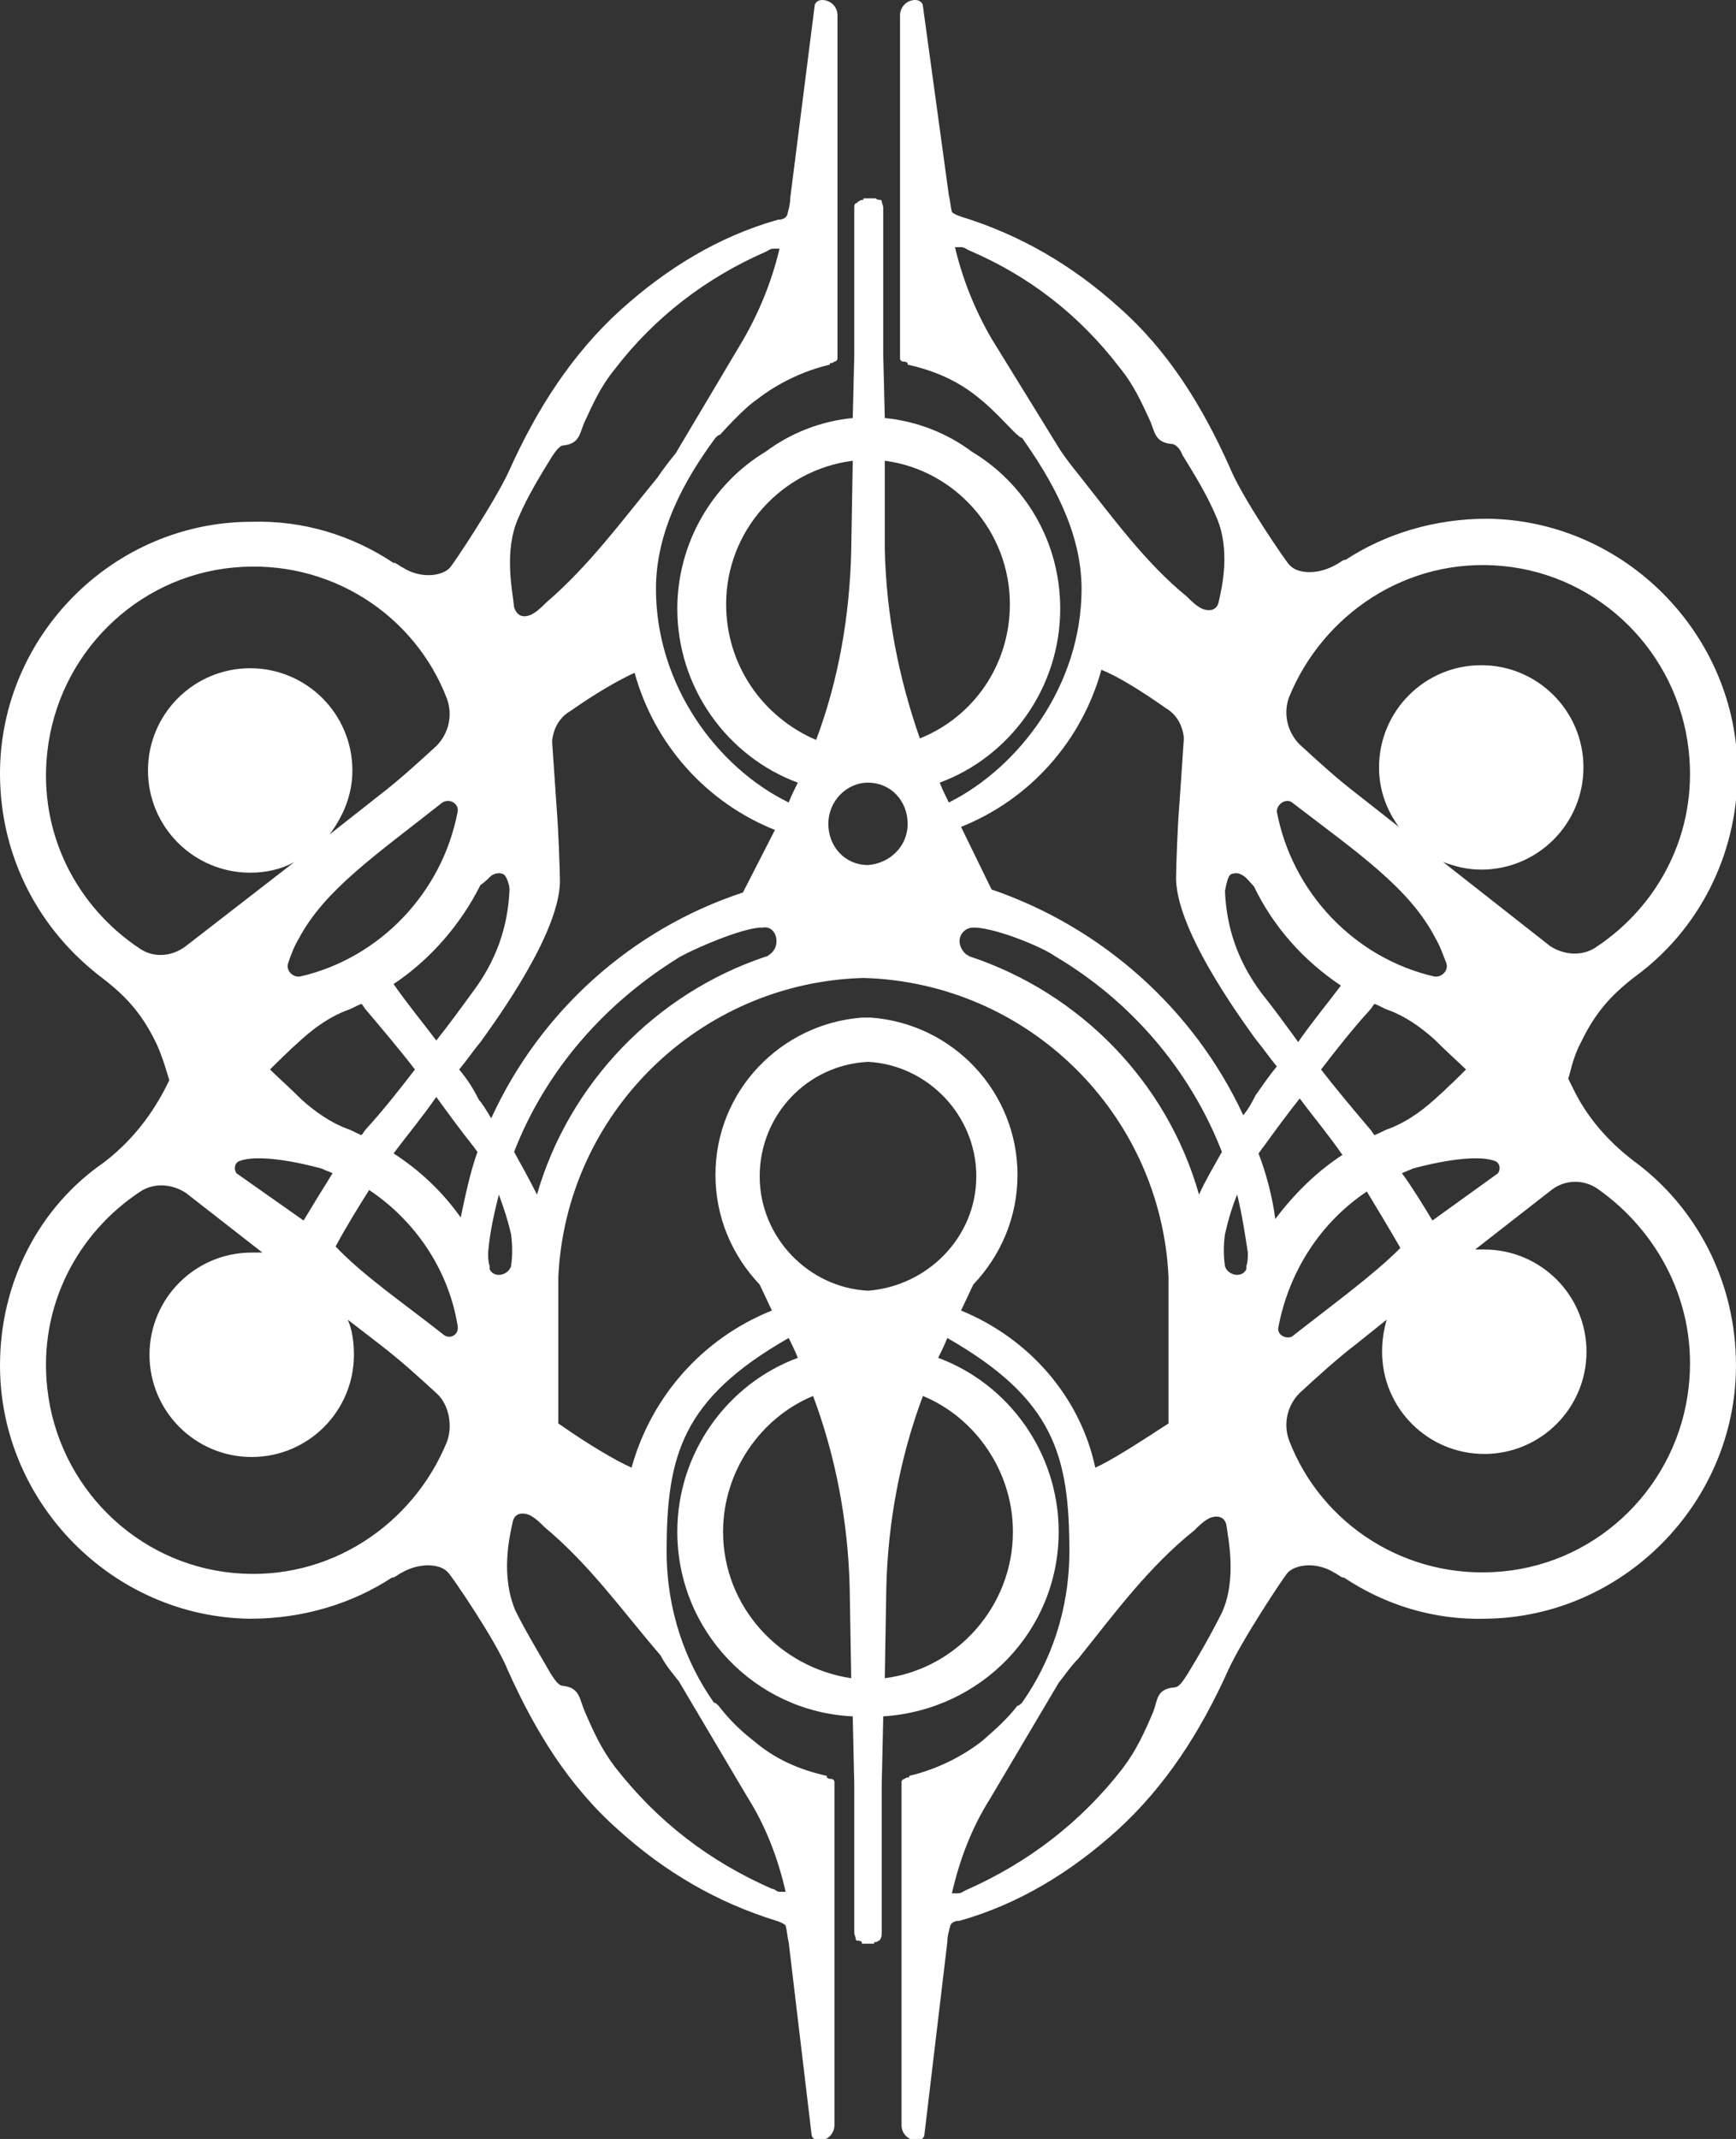 <?xml version="1.0" encoding="utf-8"?>
<!-- Generator: Adobe Illustrator 25.0.0, SVG Export Plug-In . SVG Version: 6.00 Build 0)  -->
<svg version="1.1" id="Layer_1" xmlns="http://www.w3.org/2000/svg" xmlns:xlink="http://www.w3.org/1999/xlink" x="0px" y="0px"
	 viewBox="0 0 113.8 140.2" style="enable-background:new 0 0 113.8 140.2;" xml:space="preserve">
<rect x="0" y="0" width="113.8" height="140.2" fill="#333333" stroke="none"/>
<style type="text/css">
	.st0{fill:#FFFFFF;}
</style>
<path class="st0" d="M107.1,76.1c-1.7-1.3-3.1-2.9-4-4.8c-0.1-0.2-0.2-0.4-0.3-0.6c0.1-0.2,0.3-1.4,0.8-2.3c0.9-1.9,1.9-3.1,3.6-4.4
	c4.1-3,6.7-7.9,6.7-13.4c0-9-7.4-16.5-16.4-16.6c-3.5,0-6.7,1-9.3,2.7l0,0c0,0,0,0-0.1,0c-0.2,0.1-0.3,0.2-0.5,0.3
	c-1.2,0.7-2.5,0.6-3,0.1c0,0-0.1-0.1-0.1-0.1c-0.2-0.2-3.1-4.4-3.9-6.4c-1.8-4-4-7.6-7.3-10.5c-3-2.7-6.4-4.7-10.3-5.9
	c-0.3-0.1-0.5-0.2-0.6-0.3c-0.1-0.4-0.1-0.7-0.2-1.1L60.5,0.4c0-0.2-0.2-0.4-0.5-0.4h0c-0.6,0-1,0.5-1,1v22.5c0,0.1,0.1,0.2,0.2,0.2
	c0.1,0,0.2,0,0.3,0.1c0,0,0,0,0,0.1c0,0,0,0,0,0c1.8,0.4,3.4,1.1,4.8,2.3c0,0,0,0,0,0l0,0c0.9,0.7,2.3,2.3,2.4,2.3
	c0.1,0.1,0.2,0.2,0.3,0.2c1.9,2.7,3.9,6.1,3.9,9.9c0,6.3-4.1,11.7-8.7,14l0,0c-0.2-0.4-0.4-0.8-0.6-1.3c4.6-1.7,7.9-6.2,7.9-11.4
	c0-4.4-2.3-8.2-5.8-10.3c-1.6-1.2-3.6-2-5.7-2.2l-0.1-4.1c0-2.9,0-5.7,0-8.6c0-0.4,0-0.7,0-1.1c0-0.1-0.1-0.3-0.1-0.4v0h0
	c0-0.1-0.1-0.1-0.1-0.1c-0.1,0-0.2,0-0.3-0.1V13c-0.1,0-0.2,0-0.4,0c-0.1,0-0.2,0-0.4,0v0.1c-0.1,0-0.2,0-0.3,0.1c0,0-0.1,0-0.1,0.1
	h0v0C56,13.3,56,13.5,56,13.6c0,0.4,0,0.7,0,1.1c0,2.9,0,5.7,0,8.6l-0.1,4.1c-2.1,0.2-4.1,1-5.7,2.2c-3.5,2.1-5.8,6-5.8,10.3
	c0,5.2,3.3,9.7,7.9,11.4c-0.2,0.4-0.4,0.8-0.6,1.3l0,0c-4.7-2.3-8.7-7.7-8.7-14c0-3.8,1.9-7.2,3.9-9.9c0.1-0.1,0.2-0.2,0.3-0.2
	c0,0,1.5-1.7,2.4-2.3l0,0c0,0,0,0,0,0c1.4-1.1,3.1-1.9,4.8-2.3c0,0,0,0.1,0,0c0,0,0,0,0-0.1c0.1,0,0.2,0,0.3-0.1
	c0.1,0,0.2-0.1,0.2-0.2V1c0-0.6-0.5-1-1-1h0c-0.3,0-0.5,0.2-0.5,0.4L51.8,13c0,0.4-0.1,0.7-0.2,1.1c-0.1,0.2-0.3,0.3-0.6,0.3
	c-3.9,1.1-7.3,3.2-10.3,5.9c-3.2,2.9-5.5,6.5-7.3,10.5c-0.9,2-3.7,6.2-3.9,6.4c0,0-0.1,0.1-0.1,0.1c-0.6,0.5-1.9,0.6-3-0.1
	c-0.2-0.1-0.3-0.2-0.5-0.3c0,0,0,0-0.1,0l0,0c-2.7-1.8-5.9-2.8-9.3-2.7C7.4,34.2,0,41.7,0,50.7C0,56.2,2.6,61,6.7,64.1
	c1.7,1.3,2.7,2.5,3.6,4.4c0.4,0.9,0.7,2,0.8,2.3c-0.1,0.2-0.2,0.4-0.3,0.6c-1,1.9-2.3,3.5-4,4.8C2.6,79.1,0,84,0,89.5
	c0,9,7.4,16.5,16.4,16.6c3.5,0,6.7-1,9.3-2.7l0,0c0,0,0,0,0.1,0c0.2-0.1,0.3-0.2,0.5-0.3c1.2-0.7,2.5-0.6,3-0.1c0,0,0.1,0.1,0.1,0.1
	c0.2,0.2,3.1,4.4,3.9,6.4c1.8,4,4,7.6,7.3,10.5c3,2.7,6.4,4.7,10.3,5.9c0.3,0.1,0.5,0.2,0.6,0.3c0.1,0.4,0.1,0.7,0.2,1.1l1.5,12.6
	c0,0.2,0.2,0.4,0.5,0.4h0c0.6,0,1-0.5,1-1v-22.5c0-0.1-0.1-0.2-0.2-0.2c-0.1,0-0.2,0-0.3-0.1c0,0,0,0,0-0.1c0,0,0,0,0,0
	c-1.8-0.4-3.4-1.1-4.8-2.3c0,0,0,0,0,0l0,0c-0.9-0.7-1.6-1.4-2.3-2.3c0,0,0,0,0,0c-0.1-0.1-0.2-0.2-0.3-0.2
	c-1.9-2.7-3.1-6.1-3.1-9.9c0-6.3,1-10,8-14l0,0c0.2,0.4,0.4,0.8,0.6,1.3c-4.6,1.7-7.9,6.2-7.9,11.4c0,6.5,5.1,11.8,11.5,12.1
	l0.1,4.5c0,2.9,0,5.7,0,8.6c0,0.4,0,0.7,0,1.1c0,0.1,0.1,0.3,0.1,0.4v0h0c0,0.1,0.1,0.1,0.1,0.1c0.1,0,0.2,0,0.3,0.1v0.1
	c0.1,0,0.2,0,0.4,0c0.1,0,0.2,0,0.4,0v-0.1c0.1,0,0.2,0,0.3-0.1c0,0,0.1,0,0.1-0.1h0v0c0.1-0.1,0.1-0.3,0.1-0.4c0-0.4,0-0.7,0-1.1
	c0-2.9,0-5.7,0-8.6l0.1-4.5c6.4-0.4,11.5-5.6,11.5-12.1c0-5.2-3.3-9.7-7.9-11.4c0.2-0.4,0.4-0.8,0.6-1.3l0,0c7,4,8,7.7,8,14
	c0,3.8-1.2,7.2-3.1,9.9c-0.1,0.1-0.2,0.2-0.3,0.2c0,0,0,0,0,0c-0.7,0.9-1.5,1.6-2.3,2.3l0,0c0,0,0,0,0,0c-1.4,1.1-3.1,1.9-4.8,2.3
	c0,0,0-0.1,0,0c0,0,0,0,0,0.1c-0.1,0-0.2,0-0.3,0.1c-0.1,0-0.2,0.1-0.2,0.2v22.5c0,0.6,0.5,1,1,1h0c0.3,0,0.5-0.2,0.5-0.4l1.5-12.6
	c0-0.4,0.1-0.7,0.2-1.1c0.1-0.2,0.3-0.3,0.6-0.3c3.9-1.1,7.3-3.2,10.3-5.9c3.2-2.9,5.5-6.5,7.3-10.5c0.9-2,3.7-6.2,3.9-6.4
	c0,0,0.1-0.1,0.1-0.1c0.6-0.5,1.9-0.6,3,0.1c0.2,0.1,0.3,0.2,0.5,0.3c0,0,0,0,0.1,0l0,0c2.7,1.8,5.9,2.8,9.3,2.7
	c9-0.1,16.4-7.6,16.4-16.6C113.8,84,111.2,79.1,107.1,76.1z M84.5,45.7c2.2-5.4,7.7-9.2,14-8.6c6.4,0.6,11.5,5.7,12.2,12.1
	c0.6,5.4-2,10.2-6.1,12.9c-0.9,0.6-2.1,0.5-3-0.1l-7-5.5c0.8,0.3,1.6,0.5,2.5,0.5c3.7,0,6.7-3,6.7-6.7s-3-6.7-6.7-6.7
	c-3.7,0-6.7,3-6.7,6.7c0,1.5,0.5,2.8,1.3,3.9L88.9,52c-1.3-1-2.5-2.1-3.7-3.2C84.4,48,84.1,46.8,84.5,45.7z M91.9,76.9
	c0.2-0.1,0.5-0.2,0.7-0.3c0,0,3.8-1.1,5.4-0.5c0.3,0.1,0.4,0.5,0.2,0.8L93.9,80C93.3,79,92.5,77.7,91.9,76.9z M91,74
	c-0.3,0.1-0.6,0.3-0.9,0.4c-0.1-0.1-0.2-0.3-0.3-0.4c-1.1-1.3-2.2-2.6-3.2-3.9c1-1.3,2.1-2.7,3.2-3.9c0.1-0.1,0.2-0.3,0.3-0.4
	c0.3,0.1,0.6,0.3,0.9,0.4c1.1,0.4,2.1,1.1,3,1.9c0.8,0.8,1.7,1.6,2.1,2c-0.4,0.4-1.2,1.2-2.1,2C93.1,72.9,92.1,73.6,91,74z
	 M84.7,52.6c4.3,3.3,7.7,5.6,9.4,8.9c0.3,0.5,0.5,1.1,0.7,1.6c0.2,0.5-0.3,1-0.8,0.9c-5.2-1.2-9.3-5.5-10.3-10.8
	C83.7,52.7,84.3,52.3,84.7,52.6z M80.7,57.3c0.3-0.1,0.5-0.1,0.8,0.1c0.2,0.1,0.5,0.5,0.7,0.7c1.3,2.7,3.3,4.9,5.7,6.5
	c-0.9,1.2-1.9,2.4-2.8,3.7c-0.8-1.1-1.6-2.2-2.4-3.2c-1.5-2-2.3-4.2-2.4-6.7C80.4,57.9,80.5,57.4,80.7,57.3z M70.7,31.1
	c-0.4-0.5-0.8-1-1.2-1.6L65,22.2c-1.1-1.9-1.9-3.9-2.4-6c0.1,0,0.2,0,0.4,0c0.2,0,0.3,0.1,0.5,0.2c4,1.7,7.3,4.3,9.9,7.7
	c0.9,1.1,1.4,2.2,2,3.5c0.3,0.7,0.3,1.4,1.4,1.5c0.3,0,0.6,0.4,0.7,0.7c0.8,1.3,1.6,2.6,2.2,4c1,2.2,0.4,4.7,0.2,5.6
	c-0.1,0.6-0.6,0.7-1.1,0.5c-0.4-0.2-0.7-0.5-1-0.8C75.1,36.9,73,34,70.7,31.1z M66.2,39.6c0,4-2.4,7.4-5.9,8.8
	c-1.4-4-2.2-8.1-2.3-12.4L58,30.2C62.6,30.8,66.2,34.8,66.2,39.6z M56.9,51.3c1.5,0,2.6,1.2,2.6,2.7c0,1.5-1.2,2.6-2.6,2.7
	c-1.5,0-2.6-1.2-2.6-2.7C54.3,52.5,55.5,51.3,56.9,51.3z M47.6,39.6c0-4.8,3.6-8.8,8.3-9.4l-0.1,5.9c-0.1,4.2-0.8,8.4-2.3,12.4
	C50,47,47.6,43.6,47.6,39.6z M34,33.9c0.6-1.4,1.4-2.7,2.2-4c0.2-0.3,0.5-0.7,0.7-0.7c1.1-0.1,1.1-0.8,1.4-1.5
	c0.6-1.3,1.1-2.4,2-3.5c2.6-3.4,6-6,9.9-7.7c0.2-0.1,0.3-0.2,0.5-0.2c0.1,0,0.3,0,0.4,0c-0.5,2.1-1.3,4.1-2.4,6l-4.4,7.4
	c-0.4,0.5-0.8,1-1.2,1.6c-2.3,2.8-4.5,5.8-7.3,8.2c-0.3,0.3-0.6,0.6-1,0.8c-0.5,0.2-0.9,0.1-1.1-0.5C33.6,38.7,33,36.1,34,33.9z
	 M32.2,57.4c0.3-0.2,0.6-0.2,0.8-0.1c0.2,0.1,0.4,0.7,0.4,1C33.3,60.8,32.5,63,31,65c-0.8,1.1-1.6,2.2-2.4,3.2
	c-0.9-1.2-1.9-2.4-2.8-3.7c2.4-1.6,4.4-3.9,5.7-6.5C31.7,57.9,32.1,57.5,32.2,57.4z M19.9,80l-4.4-3.1c-0.2-0.3-0.1-0.7,0.2-0.8
	c1.6-0.6,5.4,0.5,5.4,0.5c0.2,0.1,0.5,0.2,0.7,0.3C21.3,77.7,20.5,79,19.9,80z M19.8,72.1c-0.8-0.8-1.7-1.6-2.1-2
	c0.4-0.4,1.2-1.2,2.1-2c0.9-0.8,1.9-1.5,3-1.9c0.3-0.1,0.6-0.3,0.9-0.4c0.1,0.1,0.2,0.3,0.3,0.4c1.1,1.3,2.2,2.6,3.2,3.9
	c-1,1.3-2.1,2.7-3.2,3.9c-0.1,0.1-0.2,0.3-0.3,0.4c-0.3-0.1-0.6-0.3-0.9-0.4C21.7,73.6,20.7,72.9,19.8,72.1z M30,53.2
	c-1,5.3-5.1,9.6-10.3,10.8c-0.5,0.1-1-0.4-0.8-0.9c0.2-0.6,0.4-1.1,0.7-1.6c1.7-3.2,5.1-5.5,9.4-8.9C29.5,52.3,30.1,52.7,30,53.2z
	 M9.2,62.2c-4.1-2.7-6.7-7.5-6.1-12.9c0.7-6.4,5.8-11.5,12.2-12.1c6.3-0.6,11.9,3.1,14,8.6c0.4,1.1,0.1,2.3-0.7,3.1
	c-1.2,1.1-2.4,2.2-3.7,3.2l-3.3,2.6c0.9-1.2,1.5-2.6,1.5-4.2c0-3.7-3-6.7-6.7-6.7s-6.7,3-6.7,6.7s3,6.7,6.7,6.7c1,0,2-0.2,2.9-0.7
	L12.2,62C11.3,62.7,10.1,62.8,9.2,62.2z M29.3,94.5c-2.2,5.4-7.7,9.2-14,8.6c-6.4-0.6-11.5-5.7-12.2-12.1c-0.6-5.4,2-10.2,6.1-12.9
	c0.9-0.6,2.1-0.5,3,0.1l5,3.9c-0.2,0-0.5,0-0.7,0c-3.7,0-6.7,3-6.7,6.7c0,3.7,3,6.7,6.7,6.7s6.7-3,6.7-6.7c0-0.8-0.1-1.6-0.4-2.3
	l2.2,1.7c1.3,1,2.5,2.1,3.7,3.2C29.4,92.1,29.7,93.4,29.3,94.5z M29.1,87.5c-2.8-2.2-5.3-3.9-7.1-5.8c0.7-1.3,1.5-2.6,2.2-3.7
	c3,2,5.2,5.2,5.8,8.9C30.1,87.5,29.5,87.8,29.1,87.5z M30.2,79.8c-1.2-1.7-2.7-3.1-4.4-4.2c0.9-1.2,1.9-2.4,2.8-3.7
	c0.8,1.1,1.6,2.2,2.4,3.2c0.1,0.1,0.2,0.3,0.3,0.4C30.8,76.9,30.5,78.4,30.2,79.8z M30.1,70.1c0.5-0.6,0.9-1.2,1.4-1.8
	c1-1.4,5.4-7.4,5.2-10.8c0-0.5-0.1-3.2-0.2-4.4c-0.1-1.5-0.2-3-0.3-4.4c0-0.1,0-0.1,0-0.2c0.1-0.8,0.5-1.5,1.2-1.9
	c1.7-1.2,3.3-2.1,4.2-2.5c1.3,4.7,4.7,8.5,9.2,10.3l-2.1,4.1c-7.3,2.4-13.3,7.8-16.5,14.8c-0.3-0.5-0.6-1-0.8-1.2
	C31,71.3,30.6,70.7,30.1,70.1z M50.9,61.7c0,0.4-0.2,0.7-0.5,0.9c0,0-0.1,0.1-0.2,0.1c-7.2,2.4-12.9,8.3-15,15.6
	c-0.5-1-1-1.9-1.5-2.8c2.1-5.4,6-9.8,10.9-12.8c1.1-0.6,3.9-1.8,5.2-1.9c0.1,0,0.1,0,0.2,0C50.5,60.7,50.9,61.1,50.9,61.7z
	 M32.1,83.2c0,0,0-0.1,0-0.2C32,82.7,32,82.4,32,82.1c0.1-1.3,0.4-2.6,0.7-3.8c0.3,0.8,0.6,1.7,0.8,2.6c0.1,0.7,0.1,1.4,0,2.1
	C33.3,83.6,32.4,83.8,32.1,83.2z M44.5,110.2l4.5,7.6c1.2,1.9,2,4,2.5,6.2c-0.1,0-0.2,0-0.4,0c-0.2,0-0.3-0.2-0.5-0.2
	c-4.1-1.8-7.5-4.4-10.3-8c-0.9-1.2-1.4-2.3-2-3.7c-0.3-0.7-0.3-1.5-1.4-1.6c-0.3,0-0.6-0.5-0.8-0.8c-0.8-1.4-1.6-2.7-2.3-4.1
	c-1-2.3-0.4-4.9-0.2-5.8c0.1-0.6,0.6-0.7,1.1-0.5c0.4,0.2,0.7,0.5,1,0.8c3,2.5,5.1,5.5,7.6,8.4C43.6,109.1,44.1,109.7,44.5,110.2z
	 M47.4,100.4c0-4,2.5-7.5,5.9-8.9c1.5,4,2.3,8.3,2.4,12.6l0.1,5.9C51.1,109.3,47.4,105.3,47.4,100.4z M66.4,100.4
	c0,4.9-3.7,9-8.4,9.6l0.1-5.9c0.1-4.3,0.9-8.6,2.4-12.6C63.9,92.9,66.4,96.4,66.4,100.4z M56.9,84.6c-3.9-0.2-7.1-3.5-7.1-7.5
	c0-4,3.1-7.3,7.1-7.5c3.9,0.2,7.1,3.5,7.1,7.5C64,81.1,60.8,84.3,56.9,84.6z M63,85.9l0.8-1.7c1.8-1.9,2.9-4.4,2.9-7.2
	c0-5.4-4.2-9.9-9.6-10.3v0c-0.1,0-0.2,0-0.3,0c-0.1,0-0.2,0-0.3,0v0c-5.3,0.4-9.6,4.8-9.6,10.3c0,2.8,1.1,5.3,2.9,7.2l0.8,1.7
	c-4.5,1.8-7.9,5.6-9.2,10.3c-1.1-0.5-2.8-1.5-4.8-2.9l0-9.6c0.5-10.7,9.2-19.3,20-19.6c10.8,0.3,19.5,8.9,20,19.6l0,9.6
	c-2,1.3-3.7,2.4-4.8,2.9C70.8,91.5,67.4,87.7,63,85.9z M62.9,61.7c0-0.5,0.4-0.9,0.9-0.9c0.1,0,0.2,0,0.2,0c1.4,0.1,4.2,1.2,5.2,1.9
	c4.9,2.9,8.8,7.4,10.9,12.8c-0.5,0.9-1.1,1.9-1.5,2.8c-2.1-7.4-7.8-13.2-15-15.6c-0.1,0-0.1-0.1-0.2-0.1
	C63.1,62.4,62.9,62,62.9,61.7z M80.1,105.7c-0.7,1.4-1.5,2.8-2.3,4.1c-0.2,0.3-0.5,0.8-0.8,0.8c-1.2,0.1-1.1,0.8-1.4,1.6
	c-0.6,1.4-1.1,2.5-2,3.7c-2.7,3.5-6.2,6.2-10.3,8c-0.2,0.1-0.3,0.2-0.5,0.2c-0.1,0-0.3,0-0.4,0c0.5-2.2,1.3-4.3,2.5-6.2l4.5-7.6
	c0.4-0.5,0.8-1.1,1.3-1.6c2.4-3,4.6-6,7.6-8.4c0.3-0.3,0.6-0.6,1-0.8c0.5-0.2,1-0.1,1.1,0.5C80.5,100.8,81.1,103.5,80.1,105.7z
	 M81.7,83c0,0.1,0,0.2,0,0.2c-0.3,0.6-1.2,0.4-1.4-0.2c-0.1-0.7-0.1-1.4,0-2.1c0.2-0.9,0.5-1.9,0.8-2.6c0.3,1.2,0.5,2.5,0.7,3.8
	C81.8,82.4,81.8,82.7,81.7,83z M81.5,73.1c-3.2-6.9-9.2-12.3-16.5-14.8L63,54.2c4.5-1.8,7.9-5.6,9.2-10.3c1,0.4,2.5,1.3,4.2,2.5
	c0.7,0.4,1.1,1.1,1.2,1.9c0,0.1,0,0.2,0,0.2c-0.1,1.5-0.2,3-0.3,4.4c-0.1,1.1-0.2,3.9-0.2,4.4c-0.2,3.4,4.2,9.4,5.2,10.8
	c0.5,0.6,0.9,1.2,1.4,1.8c-0.5,0.6-0.9,1.2-1.4,1.9C82.1,72.2,81.9,72.6,81.5,73.1z M82.5,75.6c0.1-0.1,0.2-0.3,0.3-0.4
	c0.8-1.1,1.6-2.2,2.4-3.2c0.9,1.2,1.9,2.4,2.8,3.7c-1.7,1.1-3.2,2.6-4.4,4.2C83.4,78.4,83,76.9,82.5,75.6z M83.8,87
	c0.7-3.7,2.8-6.9,5.8-8.9c0.6,1,1.4,2.3,2.2,3.7c-1.8,1.8-4.3,3.6-7.1,5.8C84.3,87.8,83.7,87.5,83.8,87z M110.7,90.9
	c-0.7,6.4-5.8,11.5-12.2,12.1c-6.3,0.6-11.9-3.1-14-8.6c-0.4-1.1-0.1-2.3,0.7-3.1c1.2-1.1,2.4-2.2,3.7-3.2l2-1.6
	c-0.2,0.7-0.3,1.4-0.3,2.1c0,3.7,3,6.7,6.7,6.7c3.7,0,6.7-3,6.7-6.7c0-3.7-3-6.7-6.7-6.7c-0.2,0-0.4,0-0.6,0l5-3.9
	c0.9-0.7,2.1-0.7,3-0.1C108.7,80.7,111.3,85.5,110.7,90.9z"/>
</svg>
